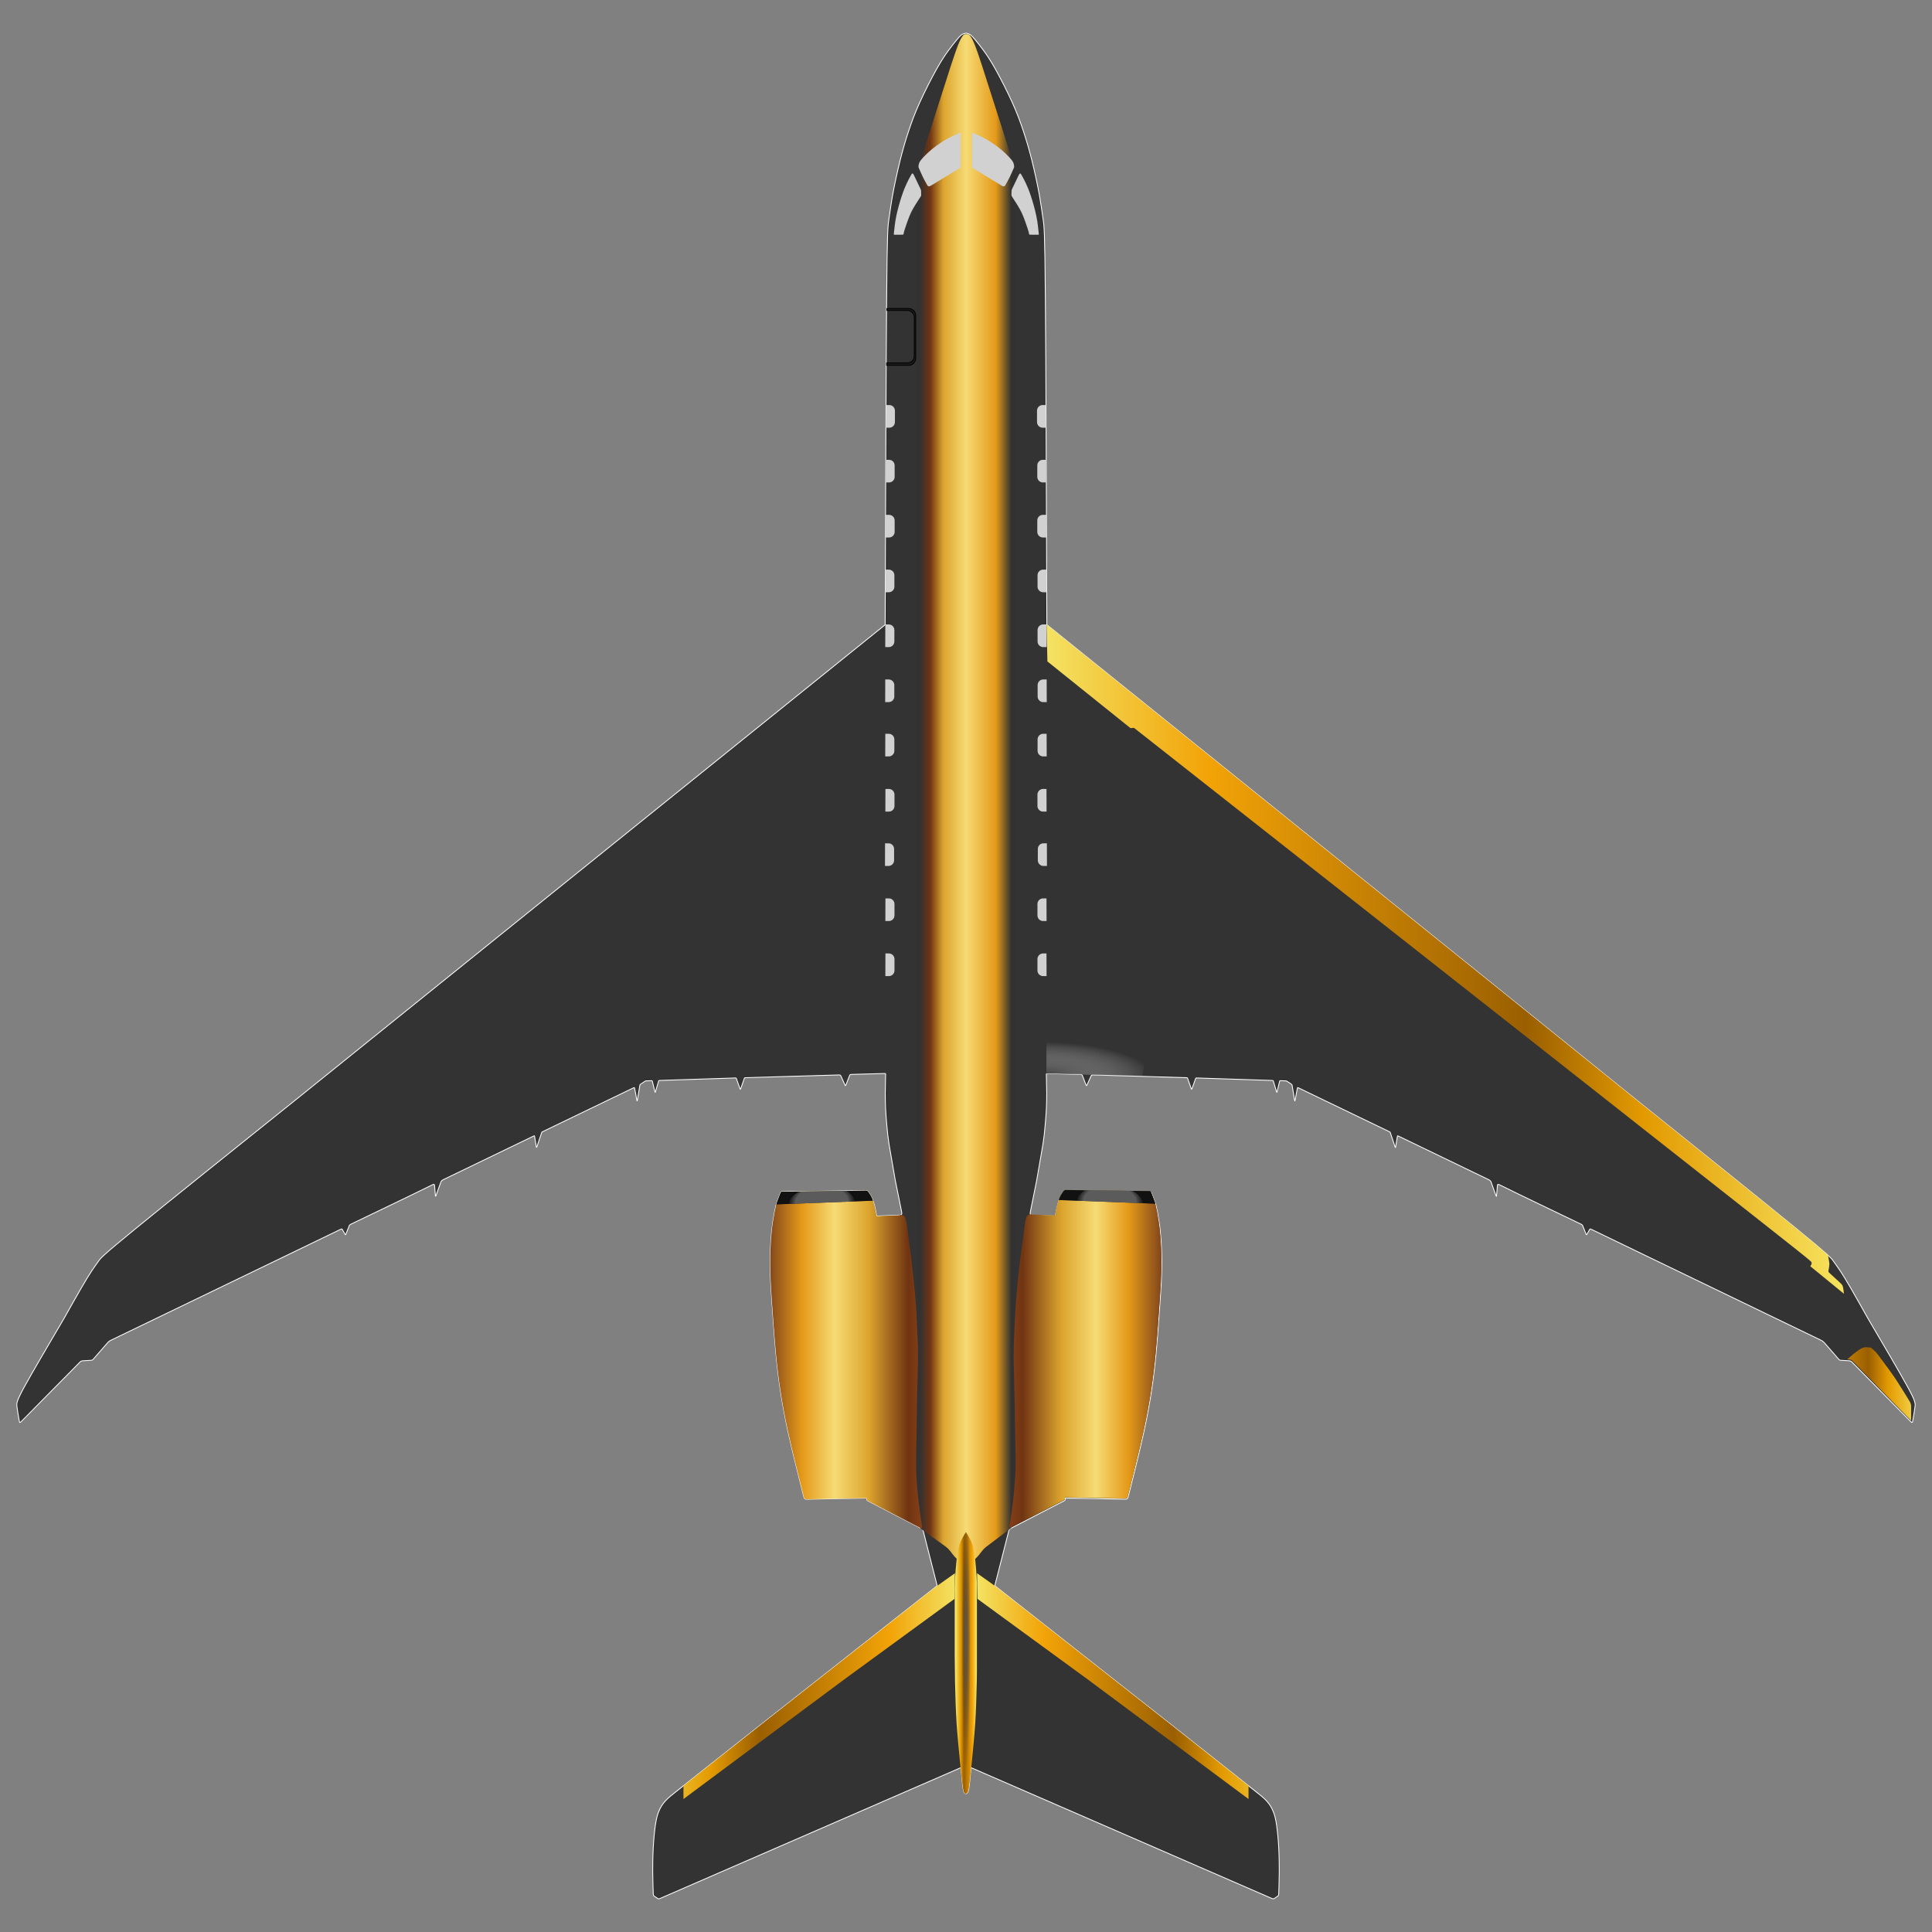 <?xml version="1.0" encoding="UTF-8" standalone="no"?>
<!-- Created with Inkscape (http://www.inkscape.org/) -->

<svg
   width="275mm"
   height="275mm"
   viewBox="0 0 275 275"
   version="1.1"
   id="svg5"
   xml:space="preserve"
   inkscape:version="1.3.2 (091e20e, 2023-11-25, custom)"
   sodipodi:docname="pretender_friday.svg"
   inkscape:export-filename="..\..\..\..\..\..\Users\Андрей\Desktop\pretender_1.png"
   inkscape:export-xdpi="96"
   inkscape:export-ydpi="96"
   xmlns:inkscape="http://www.inkscape.org/namespaces/inkscape"
   xmlns:sodipodi="http://sodipodi.sourceforge.net/DTD/sodipodi-0.dtd"
   xmlns:xlink="http://www.w3.org/1999/xlink"
   xmlns="http://www.w3.org/2000/svg"
   xmlns:svg="http://www.w3.org/2000/svg"><rect x="0" y="0" width="275" height="275" fill="#808080" stroke="none"/><sodipodi:namedview
     id="namedview7"
     pagecolor="#ffffff"
     bordercolor="#111111"
     borderopacity="1"
     inkscape:showpageshadow="0"
     inkscape:pageopacity="0"
     inkscape:pagecheckerboard="1"
     inkscape:deskcolor="#d1d1d1"
     inkscape:document-units="mm"
     showgrid="false"
     inkscape:zoom="0.70710678"
     inkscape:cx="14.849242"
     inkscape:cy="557.90725"
     inkscape:window-width="3440"
     inkscape:window-height="1417"
     inkscape:window-x="-8"
     inkscape:window-y="-8"
     inkscape:window-maximized="1"
     inkscape:current-layer="g5"
     showguides="true" /><defs
     id="defs2"><linearGradient
       inkscape:collect="always"
       id="linearGradient27"><stop
         style="stop-color:#323232;stop-opacity:1;"
         offset="0.087"
         id="stop20" /><stop
         style="stop-color:#703412;stop-opacity:1"
         offset="0.178"
         id="stop23" /><stop
         style="stop-color:#dca42d;stop-opacity:1"
         offset="0.294"
         id="stop24" /><stop
         style="stop-color:#f6db74;stop-opacity:1"
         offset="0.494"
         id="stop25" /><stop
         style="stop-color:#e49919;stop-opacity:1"
         offset="0.758"
         id="stop26" /><stop
         style="stop-color:#323232;stop-opacity:1;"
         offset="0.893"
         id="stop27" /></linearGradient><linearGradient
       id="linearGradient2"
       inkscape:collect="always"><stop
         style="stop-color:#484848;stop-opacity:1;"
         offset="0"
         id="stop1" /><stop
         style="stop-color:#dbdbdb;stop-opacity:0;"
         offset="1"
         id="stop2" /></linearGradient><linearGradient
       id="linearGradient12"
       inkscape:collect="always"><stop
         style="stop-color:#565656;stop-opacity:1;"
         offset="0"
         id="stop13" /><stop
         style="stop-color:#282828;stop-opacity:0;"
         offset="1"
         id="stop14" /></linearGradient><inkscape:path-effect
       effect="bspline"
       id="path-effect9"
       is_visible="true"
       lpeversion="1.3"
       weight="33.333"
       steps="2"
       helper_size="0"
       apply_no_weight="true"
       apply_with_weight="true"
       only_selected="false"
       uniform="false" /><inkscape:path-effect
       effect="bspline"
       id="path-effect5"
       is_visible="true"
       lpeversion="1.3"
       weight="33.333"
       steps="2"
       helper_size="0"
       apply_no_weight="true"
       apply_with_weight="true"
       only_selected="false"
       uniform="false" /><inkscape:path-effect
       effect="bspline"
       id="path-effect55"
       is_visible="true"
       lpeversion="1.3"
       weight="33.333"
       steps="2"
       helper_size="0"
       apply_no_weight="true"
       apply_with_weight="true"
       only_selected="false"
       uniform="false" /><inkscape:path-effect
       effect="bspline"
       id="path-effect54"
       is_visible="true"
       lpeversion="1"
       weight="33.333"
       steps="2"
       helper_size="0"
       apply_no_weight="true"
       apply_with_weight="true"
       only_selected="false"
       uniform="false" /><inkscape:path-effect
       effect="bspline"
       id="path-effect52"
       is_visible="true"
       lpeversion="1"
       weight="33.333"
       steps="2"
       helper_size="0"
       apply_no_weight="true"
       apply_with_weight="true"
       only_selected="false"
       uniform="false" /><inkscape:path-effect
       effect="bspline"
       id="path-effect50"
       is_visible="true"
       lpeversion="1"
       weight="33.333"
       steps="2"
       helper_size="0"
       apply_no_weight="true"
       apply_with_weight="true"
       only_selected="false"
       uniform="false" /><inkscape:path-effect
       effect="bspline"
       id="path-effect34"
       is_visible="true"
       lpeversion="1.3"
       weight="33.333"
       steps="2"
       helper_size="0"
       apply_no_weight="true"
       apply_with_weight="true"
       only_selected="false"
       uniform="false" /><inkscape:path-effect
       effect="bspline"
       id="path-effect32"
       is_visible="true"
       lpeversion="1.3"
       weight="33.333"
       steps="2"
       helper_size="0"
       apply_no_weight="true"
       apply_with_weight="true"
       only_selected="false"
       uniform="false" /><inkscape:path-effect
       effect="bspline"
       id="path-effect24"
       is_visible="true"
       lpeversion="1.3"
       weight="33.333"
       steps="2"
       helper_size="0"
       apply_no_weight="true"
       apply_with_weight="true"
       only_selected="false"
       uniform="false" /><inkscape:path-effect
       effect="bspline"
       id="path-effect22"
       is_visible="true"
       lpeversion="1.3"
       weight="33.333"
       steps="2"
       helper_size="0"
       apply_no_weight="true"
       apply_with_weight="true"
       only_selected="false"
       uniform="false" /><linearGradient
       id="linearGradient21"
       inkscape:collect="always"><stop
         style="stop-color:#a6a6a6;stop-opacity:1;"
         offset="0.764"
         id="stop21" /><stop
         style="stop-color:#898989;stop-opacity:0;"
         offset="1"
         id="stop22" /></linearGradient><inkscape:path-effect
       effect="bspline"
       id="path-effect19"
       is_visible="true"
       lpeversion="1.3"
       weight="33.333"
       steps="2"
       helper_size="0"
       apply_no_weight="true"
       apply_with_weight="true"
       only_selected="false"
       uniform="false" /><inkscape:path-effect
       effect="bspline"
       id="path-effect7"
       is_visible="true"
       lpeversion="1.3"
       weight="33.333"
       steps="2"
       helper_size="0"
       apply_no_weight="true"
       apply_with_weight="true"
       only_selected="false"
       uniform="false" /><inkscape:path-effect
       effect="bspline"
       id="path-effect2"
       is_visible="true"
       lpeversion="1.3"
       weight="33.333"
       steps="2"
       helper_size="0"
       apply_no_weight="true"
       apply_with_weight="true"
       only_selected="false"
       uniform="false" /><inkscape:path-effect
       effect="bspline"
       id="path-effect6"
       is_visible="true"
       lpeversion="1.3"
       weight="33.333"
       steps="2"
       helper_size="0"
       apply_no_weight="true"
       apply_with_weight="true"
       only_selected="false"
       uniform="false" /><inkscape:path-effect
       effect="bspline"
       id="path-effect4"
       is_visible="true"
       lpeversion="1.3"
       weight="33.333"
       steps="2"
       helper_size="0"
       apply_no_weight="true"
       apply_with_weight="true"
       only_selected="false"
       uniform="false" /><inkscape:path-effect
       effect="bspline"
       id="path-effect3"
       is_visible="true"
       lpeversion="1.3"
       weight="33.333"
       steps="2"
       helper_size="0"
       apply_no_weight="true"
       apply_with_weight="true"
       only_selected="false"
       uniform="false" /><inkscape:path-effect
       effect="bspline"
       id="path-effect1"
       is_visible="true"
       lpeversion="1.3"
       weight="33.333"
       steps="2"
       helper_size="0"
       apply_no_weight="true"
       apply_with_weight="true"
       only_selected="false"
       uniform="false" /><inkscape:path-effect
       effect="bspline"
       id="path-effect312"
       is_visible="true"
       lpeversion="1"
       weight="33.333"
       steps="2"
       helper_size="0"
       apply_no_weight="true"
       apply_with_weight="true"
       only_selected="false"
       uniform="false" /><inkscape:path-effect
       effect="bspline"
       id="path-effect1385"
       is_visible="true"
       lpeversion="1"
       weight="33.333"
       steps="2"
       helper_size="0"
       apply_no_weight="true"
       apply_with_weight="true"
       only_selected="false"
       uniform="false" /><inkscape:path-effect
       effect="bspline"
       id="path-effect729"
       is_visible="true"
       lpeversion="1"
       weight="33.333"
       steps="2"
       helper_size="0"
       apply_no_weight="true"
       apply_with_weight="true"
       only_selected="false"
       uniform="false" /><inkscape:path-effect
       effect="bspline"
       id="path-effect596"
       is_visible="true"
       lpeversion="1"
       weight="33.333"
       steps="2"
       helper_size="0"
       apply_no_weight="true"
       apply_with_weight="true"
       only_selected="false"
       uniform="false" /><inkscape:path-effect
       effect="bspline"
       id="path-effect581"
       is_visible="true"
       lpeversion="1"
       weight="33.333"
       steps="2"
       helper_size="0"
       apply_no_weight="true"
       apply_with_weight="true"
       only_selected="false"
       uniform="false" /><inkscape:path-effect
       effect="bspline"
       id="path-effect904"
       is_visible="true"
       lpeversion="1"
       weight="33.333"
       steps="2"
       helper_size="0"
       apply_no_weight="true"
       apply_with_weight="true"
       only_selected="false"
       uniform="false" /><radialGradient
       inkscape:collect="always"
       xlink:href="#linearGradient21"
       id="radialGradient22"
       cx="130.173"
       cy="187.117"
       fx="130.173"
       fy="187.117"
       r="4.743"
       gradientTransform="matrix(1.021,-0.039,0.023,0.6,-7.004,77.036)"
       gradientUnits="userSpaceOnUse" /><radialGradient
       inkscape:collect="always"
       xlink:href="#linearGradient12"
       id="radialGradient14"
       cx="150.548"
       cy="249.557"
       fx="150.548"
       fy="249.557"
       r="1.627"
       gradientTransform="matrix(0.386,0,0,11.438,92.63,-2607.911)"
       gradientUnits="userSpaceOnUse" /><radialGradient
       inkscape:collect="always"
       xlink:href="#linearGradient2"
       id="radialGradient13"
       gradientUnits="userSpaceOnUse"
       gradientTransform="matrix(-2.145,0.055,0.016,0.639,484.45,51.315)"
       cx="162.223"
       cy="165.388"
       fx="162.223"
       fy="165.388"
       r="6.988" /><linearGradient
       inkscape:collect="always"
       xlink:href="#linearGradient61029"
       id="linearGradient61031"
       x1="32.551"
       y1="236.035"
       x2="202.195"
       y2="236.035"
       gradientUnits="userSpaceOnUse"
       gradientTransform="matrix(0.134,0,0,0.558,151.995,78.717)" /><linearGradient
       inkscape:collect="always"
       id="linearGradient61029"><stop
         style="stop-color:#8b4219;stop-opacity:1"
         offset="0"
         id="stop61025" /><stop
         style="stop-color:#703412;stop-opacity:1"
         offset="0.106"
         id="stop62773" /><stop
         style="stop-color:#dca42d;stop-opacity:1"
         offset="0.351"
         id="stop71209" /><stop
         style="stop-color:#f6db74;stop-opacity:1"
         offset="0.566"
         id="stop62771" /><stop
         style="stop-color:#e49919;stop-opacity:1"
         offset="0.771"
         id="stop69113" /><stop
         style="stop-color:#763d1c;stop-opacity:1"
         offset="1"
         id="stop61027" /></linearGradient><radialGradient
       inkscape:collect="always"
       xlink:href="#linearGradient21"
       id="radialGradient15"
       gradientUnits="userSpaceOnUse"
       gradientTransform="matrix(1.021,-0.039,0.023,0.6,-7.004,77.036)"
       cx="130.173"
       cy="187.117"
       fx="130.173"
       fy="187.117"
       r="4.743" /><linearGradient
       inkscape:collect="always"
       xlink:href="#linearGradient61029"
       id="linearGradient19"
       gradientUnits="userSpaceOnUse"
       gradientTransform="matrix(0.134,0,0,0.558,152.149,-340.385)"
       x1="32.551"
       y1="236.035"
       x2="202.195"
       y2="236.035" /><linearGradient
       inkscape:collect="always"
       xlink:href="#linearGradient27"
       id="linearGradient61031-4"
       x1="32.551"
       y1="236.035"
       x2="202.195"
       y2="236.035"
       gradientUnits="userSpaceOnUse"
       gradientTransform="matrix(0.093,0,0,1.909,139.882,-315.953)" /><linearGradient
       inkscape:collect="always"
       xlink:href="#linearGradient27"
       id="linearGradient28"
       gradientUnits="userSpaceOnUse"
       gradientTransform="matrix(0.093,0,0,0.926,139.882,-4.843)"
       x1="32.551"
       y1="236.035"
       x2="202.195"
       y2="236.035" /><linearGradient
       inkscape:collect="always"
       xlink:href="#linearGradient308537"
       id="linearGradient308539"
       x1="-75.862"
       y1="2020.565"
       x2="93.58"
       y2="2020.565"
       gradientUnits="userSpaceOnUse"
       gradientTransform="matrix(0.725,0,0,0.819,75.246,-1518.223)" /><linearGradient
       inkscape:collect="always"
       id="linearGradient308537"><stop
         style="stop-color:#fbf271;stop-opacity:1"
         offset="0"
         id="stop308533" /><stop
         style="stop-color:#e39a01;stop-opacity:1"
         offset="0.277"
         id="stop308899" /><stop
         style="stop-color:#9a5f01;stop-opacity:1"
         offset="0.414"
         id="stop308833" /><stop
         style="stop-color:#f2a307;stop-opacity:1"
         offset="0.781"
         id="stop308767" /><stop
         style="stop-color:#f4ed72;stop-opacity:1"
         offset="1"
         id="stop308535" /></linearGradient><linearGradient
       inkscape:collect="always"
       xlink:href="#linearGradient308537"
       id="linearGradient308539-3"
       x1="-75.862"
       y1="2020.565"
       x2="93.58"
       y2="2020.565"
       gradientUnits="userSpaceOnUse"
       gradientTransform="matrix(0.122,0,0,0.122,22.997,-36.889)" /><linearGradient
       inkscape:collect="always"
       xlink:href="#linearGradient308537"
       id="linearGradient308539-39"
       x1="-75.862"
       y1="2020.565"
       x2="93.58"
       y2="2020.565"
       gradientUnits="userSpaceOnUse"
       gradientTransform="matrix(0.297,0,0,0.318,123.054,-395.195)" /><linearGradient
       inkscape:collect="always"
       xlink:href="#linearGradient308537"
       id="linearGradient29"
       gradientUnits="userSpaceOnUse"
       gradientTransform="matrix(0.297,0,0,0.318,-178.553,-896.776)"
       x1="-75.862"
       y1="2020.565"
       x2="93.58"
       y2="2020.565" /><linearGradient
       inkscape:collect="always"
       xlink:href="#linearGradient308537"
       id="linearGradient308539-7"
       x1="-75.862"
       y1="2020.565"
       x2="93.58"
       y2="2020.565"
       gradientUnits="userSpaceOnUse"
       gradientTransform="matrix(0.019,0,0,0.301,150.538,-362.949)" /></defs><g
     inkscape:label="Слой 1"
     inkscape:groupmode="layer"
     id="layer1"
     style="display:inline"><g
       id="g5"
       inkscape:label="самолет"
       style="display:inline;opacity:1"
       transform="translate(-13.228,-13.155)"><path
         id="path2"
         style="display:inline;opacity:1;fill:#333333;fill-opacity:1;stroke-width:0.119;stroke:#ffffff;stroke-opacity:1;stroke-dasharray:none"
         d="m 150.696,17.877 c 10e-6,-1e-6 -0.032,0.008 -0.063,0.016 -0.032,0.008 0.031,-0.008 -5.1e-4,0 -0.032,0.008 -0.19,0.046 -0.308,0.093 -0.118,0.047 -0.228,0.109 -0.365,0.233 -0.137,0.123 -0.301,0.308 -0.587,0.653 -0.286,0.345 -0.692,0.849 -1.15,1.474 -0.458,0.625 -0.968,1.371 -1.697,2.675 -0.729,1.303 -1.677,3.162 -2.377,4.707 -0.7,1.545 -1.153,2.777 -1.581,4.065 -0.428,1.288 -0.829,2.63 -1.215,4.174 -0.386,1.543 -0.832,3.638 -1.052,4.842 -0.219,1.204 -0.433,2.722 -0.567,3.679 -0.134,0.957 -0.225,1.607 -0.304,11.155 -0.079,9.548 -0.145,27.995 -0.212,46.442 l -55.631,44.835 -27.815,22.417 c -9.278,7.436 -18.556,14.873 -23.291,18.741 -4.735,3.868 -4.927,4.169 -5.189,4.539 -0.261,0.37 -0.592,0.81 -0.992,1.412 -0.4,0.602 -0.869,1.366 -1.536,2.519 -0.668,1.152 -1.533,2.693 -2.399,4.233 -2.263,3.846 -4.526,7.692 -5.656,9.752 -1.13,2.06 -1.125,2.386 -1.072,2.815 0.054,0.429 0.195,1.292 0.276,1.752 0.08,0.46 0.099,0.522 0.137,0.532 0.039,0.011 0.096,-0.036 0.153,-0.082 l 8.364,-8.471 c 0.068,-0.068 0.135,-0.136 0.212,-0.174 0.076,-0.038 0.161,-0.046 0.246,-0.054 l 1.141,-0.068 c 0.071,-0.006 0.141,-0.012 0.198,-0.04 0.058,-0.028 0.102,-0.077 0.146,-0.126 l 2.067,-2.374 c 0.075,-0.071 0.151,-0.142 0.24,-0.203 0.089,-0.061 0.193,-0.111 0.296,-0.161 l 7.964,-3.844 8.273,-3.994 8.273,-3.994 8.104,-3.918 c 0.056,-0.025 0.112,-0.051 0.151,-0.044 0.039,0.007 0.061,0.045 0.083,0.084 l 0.363,0.641 c 0.027,0.054 0.054,0.107 0.079,0.105 0.025,-0.002 0.048,-0.061 0.071,-0.12 l 0.445,-1.115 c 0.023,-0.056 0.045,-0.112 0.084,-0.156 0.039,-0.044 0.095,-0.075 0.15,-0.107 l 5.861,-2.817 3.014,-1.455 2.768,-1.356 c 0.082,-0.033 0.164,-0.066 0.211,-0.049 0.047,0.017 0.059,0.085 0.071,0.153 l 0.121,1.383 c 0.008,0.086 0.015,0.172 0.034,0.172 0.019,-6.1e-4 0.049,-0.088 0.079,-0.176 l 0.696,-1.938 c 0.039,-0.05 0.078,-0.099 0.124,-0.141 0.046,-0.041 0.101,-0.074 0.155,-0.107 l 6.507,-3.142 3.254,-1.571 3.16,-1.526 c 0.031,-0.015 0.062,-0.03 0.081,-0.02 0.019,0.01 0.024,0.044 0.03,0.079 l 0.255,1.525 c 0.007,0.04 0.013,0.081 0.024,0.081 0.01,-5.9e-4 0.024,-0.043 0.038,-0.084 l 0.7,-2.077 c 0.007,-0.02 0.014,-0.04 0.03,-0.057 0.016,-0.016 0.042,-0.029 0.067,-0.041 l 12.983,-6.262 c 0.039,-0.019 0.077,-0.037 0.101,-0.024 0.024,0.013 0.032,0.058 0.041,0.102 l 0.315,1.65 c 0.015,0.08 0.03,0.159 0.045,0.157 0.015,-0.002 0.029,-0.086 0.042,-0.17 l 0.341,-2.047 c 0.007,-0.042 0.014,-0.083 0.041,-0.12 0.027,-0.037 0.075,-0.068 0.122,-0.099 l 0.548,-0.363 c 0.036,-0.024 0.072,-0.047 0.113,-0.06 0.041,-0.013 0.087,-0.014 0.132,-0.015 l 0.716,-0.021 c 0.03,-0.001 0.059,-0.002 0.077,0.013 0.019,0.015 0.026,0.044 0.033,0.074 l 0.361,1.491 c 0.011,0.047 0.022,0.094 0.036,0.091 0.013,-0.002 0.029,-0.053 0.044,-0.105 l 0.451,-1.503 c 0.009,-0.031 0.018,-0.06 0.041,-0.076 0.024,-0.016 0.062,-0.018 0.1,-0.019 l 10.764,-0.354 c 0.044,-0.001 0.087,-0.003 0.116,0.016 0.029,0.019 0.042,0.058 0.056,0.097 l 0.497,1.396 c 0.02,0.055 0.039,0.11 0.059,0.11 0.02,-4.3e-4 0.04,-0.057 0.059,-0.113 l 0.515,-1.455 c 0.01,-0.029 0.02,-0.057 0.045,-0.072 0.025,-0.015 0.065,-0.017 0.105,-0.018 l 13.268,-0.39 c 0.084,-0.002 0.167,-0.005 0.223,0.024 0.055,0.029 0.082,0.088 0.109,0.147 l 0.546,1.216 c 0.032,0.07 0.063,0.141 0.092,0.142 0.029,9.2e-4 0.055,-0.068 0.082,-0.137 l 0.491,-1.273 c 0.024,-0.063 0.048,-0.125 0.095,-0.158 0.046,-0.032 0.116,-0.034 0.184,-0.036 l 4.737,-0.13 c 0.042,-0.001 0.084,-0.002 0.105,0.019 0.021,0.021 0.021,0.065 0.022,0.108 l -0.051,2.655 c 0.004,0.718 0.007,1.436 0.045,2.211 0.038,0.775 0.11,1.607 0.183,2.439 l 0.133,1.344 c 0.057,0.434 0.115,0.869 0.167,1.215 0.052,0.347 0.099,0.606 0.146,0.865 l 0.751,4.342 0.875,4.34 c 0.041,0.203 0.082,0.406 0.025,0.511 -0.057,0.105 -0.21,0.113 -0.364,0.12 l -2.689,0.105 -0.495,0.02 c -0.027,-0.145 -0.054,-0.291 -0.084,-0.45 -0.03,-0.16 -0.062,-0.333 -0.115,-0.574 -0.053,-0.24 -0.128,-0.547 -0.203,-0.794 -0.075,-0.246 -0.152,-0.432 -0.219,-0.596 -0.067,-0.164 -0.125,-0.306 -0.205,-0.451 -0.08,-0.144 -0.182,-0.291 -0.269,-0.417 -0.088,-0.126 -0.161,-0.233 -0.24,-0.285 -0.079,-0.053 -0.162,-0.052 -0.246,-0.051 l -11.81,0.155 c -0.075,0.001 -0.15,0.002 -0.199,0.036 -0.05,0.034 -0.075,0.1 -0.176,0.365 -0.101,0.265 -0.278,0.729 -0.379,0.994 -0.101,0.264 -0.125,0.329 -0.144,0.395 -0.019,0.067 -0.032,0.137 -0.073,0.32 -0.042,0.183 -0.111,0.481 -0.186,0.87 -0.075,0.389 -0.154,0.871 -0.22,1.303 -0.065,0.432 -0.116,0.813 -0.163,1.258 -0.047,0.445 -0.091,0.955 -0.122,1.426 -0.031,0.471 -0.05,0.903 -0.067,1.366 -0.017,0.463 -0.03,0.957 -0.033,1.667 -0.002,0.71 0.007,1.636 0.079,2.999 0.071,1.363 0.204,3.163 0.33,4.906 0.126,1.743 0.246,3.429 0.413,5.178 0.167,1.749 0.38,3.56 0.662,5.396 0.282,1.836 0.634,3.695 1.012,5.455 0.379,1.76 0.845,3.669 1.17,4.989 0.325,1.32 0.866,3.495 0.998,4.028 0.132,0.533 0.168,0.676 0.264,0.747 0.095,0.07 0.251,0.067 0.406,0.064 l 8.384,-0.164 0.026,0.164 c 0.006,0.054 0.013,0.108 0.039,0.147 0.027,0.039 0.074,0.063 0.122,0.088 l 7.508,3.873 c 0.1,0.051 0.2,0.103 0.263,0.181 0.063,0.078 0.09,0.183 0.117,0.288 l 1.873,7.346 0.1,0.392 -0.281,0.222 -4.821,3.8 -4.821,3.801 -4.821,3.8 -4.821,3.801 -4.82,3.8 -4.821,3.801 -4.821,3.8 -3.062,2.425 c -0.586,0.459 -1.173,0.917 -1.606,1.39 -0.433,0.472 -0.714,0.958 -0.926,1.473 -0.212,0.515 -0.357,1.061 -0.488,1.951 -0.131,0.89 -0.249,2.126 -0.312,3.344 -0.063,1.218 -0.071,2.645 -0.069,3.316 0.002,0.671 0.021,1.292 0.032,1.656 0.011,0.364 0.029,0.957 0.036,1.212 0.008,0.255 0.011,0.379 0.04,0.459 0.028,0.08 0.081,0.116 0.134,0.152 l 0.238,0.161 0.187,0.126 c 0.058,0.039 0.115,0.078 0.186,0.079 0.071,0.001 0.155,-0.036 0.239,-0.072 l 10.506,-4.569 10.759,-4.679 10.759,-4.679 10.759,-4.679 0.062,0.633 0.056,0.582 0.062,0.653 0.069,0.665 0.072,0.51 0.097,0.387 c 0.004,0.018 0.011,0.044 0.013,0.053 0.002,0.009 0.047,0.062 0.072,0.092 0.025,0.029 0.111,0.097 0.126,0.103 0.016,0.006 0.027,0.011 0.047,0.017 0.02,0.007 0.029,0.009 0.04,0.009 0.012,10e-6 0.018,10e-4 0.037,-0.005 0.02,-0.007 0.04,-0.011 0.056,-0.018 0.016,-0.007 0.094,-0.07 0.12,-0.099 0.025,-0.029 0.054,-0.067 0.067,-0.094 0.012,-0.026 0.018,-0.056 0.018,-0.056 l 0.098,-0.388 0.072,-0.51 0.069,-0.665 0.062,-0.653 0.056,-0.582 0.062,-0.633 10.759,4.679 10.759,4.679 10.759,4.679 10.506,4.569 c 0.084,0.037 0.169,0.073 0.24,0.072 0.071,-10e-4 0.128,-0.04 0.186,-0.079 l 0.187,-0.126 0.238,-0.161 c 0.053,-0.036 0.106,-0.072 0.134,-0.152 0.028,-0.08 0.032,-0.204 0.04,-0.459 0.008,-0.255 0.025,-0.847 0.036,-1.212 0.011,-0.364 0.029,-0.985 0.032,-1.656 0.002,-0.671 -0.006,-2.098 -0.069,-3.316 -0.063,-1.218 -0.181,-2.454 -0.312,-3.344 -0.131,-0.89 -0.275,-1.435 -0.488,-1.951 -0.212,-0.515 -0.493,-1.001 -0.926,-1.473 -0.433,-0.472 -1.02,-0.931 -1.606,-1.39 l -3.062,-2.425 -4.821,-3.8 -4.821,-3.801 -4.821,-3.8 -4.821,-3.801 -4.821,-3.8 -4.82,-3.801 -4.821,-3.8 -0.281,-0.222 0.1,-0.392 1.873,-7.346 c 0.027,-0.105 0.053,-0.21 0.117,-0.288 0.063,-0.078 0.163,-0.129 0.263,-0.181 l 7.508,-3.873 c 0.048,-0.025 0.095,-0.049 0.122,-0.088 0.027,-0.039 0.033,-0.093 0.039,-0.147 l 0.026,-0.164 8.385,0.164 c 0.155,0.003 0.311,0.006 0.406,-0.064 0.095,-0.07 0.131,-0.214 0.264,-0.747 0.132,-0.533 0.673,-2.708 0.998,-4.028 0.325,-1.32 0.791,-3.229 1.17,-4.989 0.379,-1.76 0.731,-3.62 1.013,-5.455 0.282,-1.836 0.495,-3.647 0.662,-5.396 0.167,-1.749 0.287,-3.435 0.413,-5.178 0.126,-1.743 0.259,-3.543 0.33,-4.906 0.071,-1.363 0.08,-2.289 0.078,-2.999 -0.002,-0.71 -0.016,-1.204 -0.033,-1.667 -0.017,-0.463 -0.035,-0.895 -0.067,-1.366 -0.031,-0.471 -0.074,-0.98 -0.121,-1.426 -0.047,-0.445 -0.099,-0.827 -0.164,-1.258 -0.065,-0.432 -0.144,-0.913 -0.219,-1.303 -0.075,-0.389 -0.145,-0.687 -0.186,-0.87 -0.042,-0.183 -0.055,-0.253 -0.074,-0.32 -0.019,-0.067 -0.043,-0.131 -0.144,-0.395 -0.101,-0.264 -0.278,-0.728 -0.379,-0.994 -0.101,-0.265 -0.126,-0.332 -0.176,-0.365 -0.05,-0.034 -0.125,-0.035 -0.199,-0.036 l -11.809,-0.155 c -0.084,-0.001 -0.167,-0.002 -0.246,0.051 -0.079,0.053 -0.153,0.159 -0.24,0.285 -0.088,0.126 -0.189,0.273 -0.269,0.417 -0.08,0.144 -0.138,0.287 -0.206,0.451 -0.067,0.164 -0.143,0.35 -0.219,0.596 -0.075,0.246 -0.15,0.553 -0.203,0.794 -0.053,0.24 -0.086,0.414 -0.116,0.574 -0.03,0.16 -0.056,0.305 -0.083,0.45 l -0.495,-0.02 -2.689,-0.105 c -0.154,-0.007 -0.308,-0.015 -0.364,-0.12 -0.057,-0.105 -0.016,-0.308 0.025,-0.511 l 0.875,-4.34 0.751,-4.342 c 0.047,-0.259 0.094,-0.518 0.146,-0.865 0.052,-0.347 0.109,-0.781 0.166,-1.215 l 0.133,-1.344 c 0.073,-0.832 0.145,-1.664 0.183,-2.439 0.038,-0.775 0.041,-1.493 0.045,-2.211 l -0.051,-2.655 c 2e-4,-0.043 4.1e-4,-0.087 0.022,-0.108 0.021,-0.021 0.063,-0.02 0.105,-0.019 l 4.736,0.13 c 0.069,0.002 0.138,0.004 0.184,0.036 0.046,0.032 0.071,0.095 0.095,0.158 l 0.491,1.273 c 0.026,0.069 0.053,0.138 0.082,0.137 0.029,-9.2e-4 0.06,-0.071 0.092,-0.142 l 0.546,-1.216 c 0.027,-0.059 0.053,-0.119 0.109,-0.147 0.055,-0.029 0.139,-0.026 0.222,-0.024 l 13.269,0.39 c 0.04,10e-4 0.08,0.003 0.105,0.018 0.025,0.015 0.035,0.044 0.045,0.072 l 0.515,1.455 c 0.02,0.056 0.04,0.112 0.059,0.113 0.02,4.3e-4 0.039,-0.055 0.058,-0.11 l 0.498,-1.396 c 0.014,-0.039 0.027,-0.078 0.056,-0.097 0.029,-0.019 0.073,-0.017 0.116,-0.016 l 10.764,0.354 c 0.038,10e-4 0.076,0.003 0.1,0.019 0.024,0.016 0.032,0.046 0.041,0.076 l 0.451,1.503 c 0.015,0.051 0.031,0.103 0.044,0.105 0.013,0.002 0.025,-0.045 0.036,-0.091 l 0.361,-1.491 c 0.007,-0.03 0.014,-0.06 0.033,-0.074 0.019,-0.015 0.048,-0.014 0.077,-0.013 l 0.716,0.021 c 0.045,10e-4 0.091,0.003 0.132,0.015 0.041,0.013 0.076,0.036 0.113,0.06 l 0.549,0.363 c 0.047,0.031 0.094,0.063 0.121,0.099 0.027,0.037 0.034,0.078 0.041,0.12 l 0.341,2.047 c 0.014,0.084 0.028,0.168 0.042,0.17 0.015,0.002 0.03,-0.078 0.045,-0.157 l 0.315,-1.65 c 0.008,-0.045 0.017,-0.089 0.041,-0.102 0.024,-0.013 0.062,0.005 0.101,0.024 l 12.983,6.262 c 0.025,0.012 0.051,0.025 0.067,0.041 0.016,0.017 0.023,0.036 0.03,0.057 l 0.7,2.077 c 0.014,0.042 0.028,0.084 0.038,0.084 0.01,5e-4 0.017,-0.04 0.024,-0.081 l 0.255,-1.525 c 0.006,-0.034 0.011,-0.069 0.03,-0.079 0.019,-0.01 0.049,0.005 0.081,0.02 l 3.16,1.526 3.254,1.571 6.507,3.142 c 0.054,0.033 0.108,0.066 0.154,0.107 0.046,0.041 0.085,0.091 0.125,0.141 l 0.696,1.938 c 0.03,0.087 0.06,0.175 0.079,0.176 0.019,6.1e-4 0.026,-0.086 0.034,-0.172 l 0.12,-1.383 c 0.012,-0.068 0.024,-0.136 0.071,-0.153 0.047,-0.017 0.129,0.015 0.211,0.049 l 2.767,1.356 3.014,1.455 5.861,2.817 c 0.056,0.031 0.112,0.063 0.151,0.107 0.039,0.044 0.061,0.099 0.084,0.156 l 0.445,1.115 c 0.023,0.059 0.047,0.118 0.072,0.12 0.025,0.002 0.052,-0.051 0.079,-0.105 l 0.363,-0.641 c 0.022,-0.039 0.043,-0.077 0.082,-0.084 0.039,-0.007 0.096,0.018 0.152,0.044 l 8.104,3.918 8.273,3.994 8.273,3.994 7.964,3.844 c 0.103,0.05 0.206,0.1 0.295,0.161 0.089,0.061 0.164,0.132 0.24,0.203 l 2.067,2.374 c 0.044,0.049 0.089,0.099 0.147,0.126 0.058,0.028 0.128,0.034 0.198,0.04 l 1.14,0.068 c 0.085,0.008 0.171,0.016 0.247,0.054 0.076,0.038 0.144,0.106 0.212,0.174 l 8.364,8.471 c 0.057,0.046 0.115,0.092 0.153,0.082 0.039,-0.011 0.058,-0.072 0.138,-0.532 0.081,-0.46 0.222,-1.323 0.275,-1.752 0.054,-0.429 0.058,-0.755 -1.071,-2.815 -1.13,-2.06 -3.393,-5.906 -5.656,-9.752 -0.866,-1.541 -1.731,-3.081 -2.399,-4.233 -0.668,-1.152 -1.137,-1.917 -1.537,-2.519 -0.4,-0.602 -0.731,-1.042 -0.992,-1.412 -0.261,-0.37 -0.454,-0.671 -5.189,-4.539 -4.735,-3.868 -14.013,-11.305 -23.291,-18.741 L 217.867,146.92 162.237,102.085 c -0.067,-18.447 -0.133,-36.894 -0.212,-46.442 -0.079,-9.548 -0.17,-10.198 -0.304,-11.155 -0.134,-0.957 -0.347,-2.475 -0.566,-3.679 -0.219,-1.204 -0.665,-3.298 -1.052,-4.842 -0.386,-1.544 -0.788,-2.886 -1.216,-4.174 -0.428,-1.288 -0.88,-2.52 -1.58,-4.065 -0.7,-1.545 -1.648,-3.404 -2.377,-4.707 -0.729,-1.303 -1.239,-2.05 -1.697,-2.675 -0.458,-0.625 -0.864,-1.129 -1.15,-1.474 -0.286,-0.345 -0.45,-0.529 -0.587,-0.653 -0.137,-0.123 -0.246,-0.186 -0.365,-0.233 -0.118,-0.047 -0.245,-0.078 -0.309,-0.093 -0.063,-0.015 -0.042,-0.013 -0.063,-0.016 -0.008,-9.88e-4 -0.02,-0.005 -0.031,-0.005 -0.018,3.6e-5 -0.033,0.005 -0.033,0.005 0,-1e-6 4e-5,10e-7 4e-5,0 z"
         sodipodi:nodetypes="zzzssssssssssscccsssscssssccsccsccscccccccccccsccccsccsccscccccccccccccsccsccscccccccccccccccccsccccccccsccsccsccsccccccscccccsssssccscsssssscsccssssssscccsccsccccccccccccsssscscsscccccccccccccczzzzzzzzzccccccccccccccsscscssssccccccccccccsccscccsssssssccssssssssssccssssscccccsccccccsccsccsccsccccccccscccccccccccccccccsccsccscccccccccccccsccsccsccccccccccccccccsccsccsccsssscsssscccssssssssssszssszz"
         inkscape:label="корпус" /><g
         id="g54"
         inkscape:label="блики"
         style="display:inline;opacity:1"
         transform="matrix(1.023,0,0,1,-3.434,0)"><path
           id="path28"
           style="display:inline;opacity:1;fill:url(#linearGradient28);fill-opacity:1;stroke:none;stroke-width:1.915;stroke-linecap:round;stroke-linejoin:round;paint-order:fill markers stroke"
           d="M 145.134 174.435 C 144.436 174.435 143.873 174.684 143.873 174.993 L 143.873 202.464 L 143.852 202.684 L 143.852 227.834 L 143.873 227.902 L 143.875 227.911 L 143.88 227.92 L 143.886 227.929 L 143.889 227.938 L 144.357 230.722 L 147.856 233.292 C 148.478 233.749 148.703 234.289 149.131 234.746 C 149.56 235.202 150.072 235.705 150.531 235.716 C 150.544 235.717 150.594 235.716 150.631 235.716 C 150.655 235.717 150.663 235.718 150.689 235.718 L 150.689 235.718 C 150.771 235.719 150.854 235.718 150.878 235.717 C 151.337 235.706 151.85 235.204 152.278 234.747 C 152.707 234.29 152.942 233.766 153.553 233.293 L 157.013 230.619 L 157.564 228.033 L 157.582 228.003 L 157.582 174.857 C 157.445 174.614 156.954 174.435 156.362 174.435 L 145.134 174.435 z " /><path
           id="rect19"
           style="display:inline;opacity:1;fill:url(#linearGradient61031-4);fill-opacity:1;stroke:none;stroke-width:2.749;stroke-linecap:round;stroke-linejoin:round;paint-order:fill markers stroke"
           d="m 150.776,18.013 c -0.082,-10e-4 -0.164,0.001 -0.188,0.003 -0.458,0.024 -0.97,1.41 -1.398,2.662 -0.428,1.252 -0.771,2.378 -1.273,3.987 -0.502,1.608 -1.163,3.699 -2.111,6.731 -0.876,2.8 -1.995,6.397 -1.893,7.697 -0.024,0.118 -0.059,0.232 -0.059,0.361 V 184.573 c 0,0.849 0.562,1.531 1.259,1.531 h 11.211 c 0.698,0 1.259,-0.683 1.259,-1.531 V 39.454 c 0,-0.036 -0.015,-0.069 -0.017,-0.099 0.319,-1.003 -0.907,-4.942 -1.85,-7.955 -0.949,-3.032 -1.609,-5.123 -2.111,-6.731 -0.502,-1.608 -0.845,-2.734 -1.273,-3.987 -0.428,-1.252 -0.94,-2.632 -1.398,-2.662 -0.013,-8.42e-4 -0.063,5.42e-4 -0.1,6.01e-4 -0.024,-0.001 -0.032,-0.005 -0.058,-0.005 z" /></g><path
         id="rect16870-2"
         style="display:inline;opacity:1;fill:url(#linearGradient29);fill-opacity:1;stroke:none;stroke-width:2.001;stroke-linecap:round;stroke-linejoin:round;paint-order:fill markers stroke"
         d="M -152.301 -237.088 L -152.362 -240.738 L -168.071 -252.214 L -190.941 -269.23 L -190.941 -267.347 L -188.854 -265.694 L -184.033 -261.894 L -179.212 -258.093 L -174.391 -254.292 L -169.571 -250.492 L -164.75 -246.691 L -159.929 -242.891 L -155.108 -239.09 L -154.84 -238.879 L -154.834 -238.882 L -152.301 -237.088 z "
         transform="scale(-1)" /><path
         id="rect29"
         style="display:inline;opacity:1;fill:url(#linearGradient308539-39);fill-opacity:1;stroke:none;stroke-width:2.001;stroke-linecap:round;stroke-linejoin:round;paint-order:fill markers stroke"
         d="M 149.153 237.088 L 146.62 238.881 L 146.614 238.878 L 146.346 239.09 L 141.525 242.89 L 136.704 246.691 L 131.883 250.491 L 127.062 254.292 L 122.242 258.092 L 117.421 261.893 L 112.6 265.693 L 110.513 267.346 L 110.513 269.23 L 133.383 252.214 L 149.092 240.737 L 149.153 237.088 z " /><g
         id="g22"
         inkscape:label="левый движок"><path
           id="rect1631-2"
           style="display:inline;opacity:1;fill:url(#linearGradient19);fill-opacity:1;stroke:none;stroke-width:1.78;stroke-linecap:round;stroke-linejoin:round;paint-order:fill markers stroke"
           d="M 164.978 -182.736 L 176.788 -182.891 C 176.862 -182.892 176.937 -182.893 176.987 -182.927 C 177.037 -182.961 177.062 -183.027 177.163 -183.292 C 177.265 -183.557 177.442 -184.022 177.542 -184.286 C 177.643 -184.55 177.668 -184.614 177.686 -184.681 C 177.705 -184.748 177.718 -184.818 177.76 -185.001 C 177.801 -185.184 177.871 -185.482 177.946 -185.871 C 178.02 -186.261 178.1 -186.743 178.165 -187.174 C 178.231 -187.606 178.282 -187.987 178.329 -188.432 C 178.376 -188.878 178.42 -189.387 178.451 -189.858 C 178.482 -190.329 178.501 -190.761 178.517 -191.224 C 178.534 -191.687 178.548 -192.181 178.55 -192.891 C 178.552 -193.601 178.543 -194.527 178.471 -195.89 C 178.4 -197.253 178.268 -199.053 178.141 -200.796 C 178.015 -202.539 177.895 -204.225 177.728 -205.974 C 177.562 -207.723 177.349 -209.534 177.066 -211.37 C 176.784 -213.206 176.433 -215.065 176.054 -216.826 C 175.675 -218.586 175.209 -220.494 174.884 -221.814 C 174.558 -223.134 174.018 -225.31 173.885 -225.843 C 173.753 -226.375 173.717 -226.519 173.622 -226.589 C 173.526 -226.66 173.371 -226.656 173.215 -226.653 L 164.831 -226.489 L 164.805 -226.653 C 164.799 -226.707 164.792 -226.761 164.765 -226.8 C 164.738 -226.839 164.691 -226.863 164.643 -226.887 L 157.136 -230.76 C 157.087 -230.785 157.052 -230.82 157.008 -230.848 C 156.9 -230.706 156.928 -230.517 156.975 -230.233 C 157.033 -229.874 157.111 -229.368 157.193 -228.791 C 157.274 -228.214 157.36 -227.567 157.43 -226.974 C 157.501 -226.382 157.555 -225.844 157.602 -225.31 C 157.649 -224.776 157.688 -224.246 157.723 -223.701 C 157.758 -223.155 157.789 -222.594 157.797 -221.869 C 157.805 -221.144 157.789 -220.255 157.773 -219.596 C 157.758 -218.937 157.742 -218.509 157.726 -217.464 C 157.711 -216.42 157.696 -214.759 157.664 -213.091 C 157.633 -211.423 157.586 -209.747 157.551 -208.472 C 157.516 -207.198 157.493 -206.325 157.528 -204.976 C 157.563 -203.628 157.656 -201.803 157.726 -200.529 C 157.797 -199.254 157.843 -198.529 157.921 -197.644 C 157.999 -196.76 158.108 -195.715 158.194 -194.881 C 158.28 -194.047 158.342 -193.423 158.452 -192.566 C 158.561 -191.708 158.718 -190.615 158.827 -189.765 C 158.935 -188.914 158.996 -188.305 159.076 -187.754 C 159.156 -187.203 159.255 -186.71 159.398 -186.47 C 159.541 -186.23 159.729 -186.244 159.842 -186.226 C 159.896 -186.217 159.933 -186.2 159.978 -186.151 C 160.051 -186.182 160.114 -186.224 160.213 -186.228 L 162.901 -186.334 L 163.396 -186.353 C 163.423 -186.208 163.45 -186.062 163.48 -185.903 C 163.51 -185.743 163.542 -185.57 163.595 -185.329 C 163.649 -185.089 163.723 -184.782 163.798 -184.536 C 163.874 -184.289 163.95 -184.103 164.018 -183.939 C 164.085 -183.775 164.143 -183.633 164.223 -183.489 C 164.303 -183.344 164.404 -183.198 164.492 -183.072 C 164.579 -182.945 164.653 -182.839 164.732 -182.786 C 164.811 -182.734 164.894 -182.735 164.978 -182.736 z "
           transform="rotate(180,150.705,-0.049)" /><path
           id="path6"
           style="display:inline;opacity:1;fill:#000000;fill-opacity:1;stroke:none;stroke-width:0.079"
           d="m 136.433,182.638 -11.81,0.155 c -0.075,0.001 -0.15,0.002 -0.199,0.036 -0.05,0.034 -0.075,0.1 -0.176,0.365 -0.101,0.265 -0.278,0.729 -0.379,0.994 -0.101,0.264 -0.125,0.329 -0.144,0.395 -1.5e-4,5.3e-4 -3.6e-4,0.002 -5.2e-4,0.003 l 13.75,-0.525 c -0.027,-0.068 -0.056,-0.159 -0.081,-0.22 -0.067,-0.164 -0.125,-0.306 -0.205,-0.451 -0.08,-0.144 -0.182,-0.291 -0.269,-0.417 -0.088,-0.126 -0.161,-0.233 -0.24,-0.285 -0.079,-0.053 -0.162,-0.051 -0.246,-0.05 z"
           inkscape:label="движок-центр" /><path
           id="path20"
           style="display:inline;opacity:0.5;fill:#232323;fill-opacity:1;stroke:none;stroke-width:0.079"
           d="m 136.439,182.638 -11.81,0.155 c -0.075,0.001 -0.15,0.002 -0.199,0.036 -0.05,0.034 -0.075,0.1 -0.176,0.365 -0.101,0.265 -0.278,0.729 -0.379,0.994 -0.101,0.264 -0.125,0.329 -0.144,0.395 -1.5e-4,5.3e-4 -3.6e-4,0.002 -5.2e-4,0.003 l 13.75,-0.525 c -0.027,-0.068 -0.056,-0.159 -0.081,-0.22 -0.067,-0.164 -0.125,-0.306 -0.205,-0.451 -0.08,-0.144 -0.182,-0.291 -0.269,-0.417 -0.088,-0.126 -0.161,-0.233 -0.24,-0.285 -0.079,-0.053 -0.162,-0.051 -0.246,-0.05 z"
           inkscape:label="движок-внешнее" /><path
           id="path21"
           style="display:inline;opacity:0.5;fill:url(#radialGradient22);fill-opacity:1;stroke:none;stroke-width:0.079"
           inkscape:label="движок-середина"
           d="m 133.789,182.672 -6.746,0.089 c -0.166,0.065 -0.296,0.137 -0.413,0.213 -0.197,0.129 -0.359,0.269 -0.497,0.408 -0.138,0.138 -0.253,0.275 -0.354,0.427 -0.101,0.152 -0.189,0.319 -0.252,0.464 -0.046,0.104 -0.075,0.186 -0.097,0.252 l 9.486,-0.362 c -0.018,-0.078 -0.04,-0.159 -0.073,-0.248 -0.051,-0.134 -0.125,-0.28 -0.202,-0.4 -0.076,-0.12 -0.154,-0.215 -0.241,-0.311 -0.087,-0.095 -0.184,-0.19 -0.302,-0.291 -0.089,-0.076 -0.194,-0.157 -0.309,-0.24 z" /></g><g
         id="use3"
         inkscape:label="левый движок"
         transform="matrix(-1,0,0,1,301.411,-0.098)"
         style="display:inline"><path
           id="rect1631"
           style="display:inline;opacity:1;fill:url(#linearGradient61031);fill-opacity:1;stroke:none;stroke-width:1.78;stroke-linecap:round;stroke-linejoin:round;paint-order:fill markers stroke"
           d="M 164.978 182.54 C 164.894 182.539 164.811 182.537 164.732 182.59 C 164.653 182.643 164.579 182.749 164.492 182.875 C 164.404 183.001 164.302 183.148 164.222 183.292 C 164.143 183.436 164.085 183.579 164.017 183.743 C 163.95 183.907 163.874 184.093 163.798 184.339 C 163.723 184.586 163.649 184.892 163.595 185.133 C 163.542 185.373 163.51 185.547 163.48 185.706 C 163.45 185.866 163.423 186.011 163.396 186.157 L 162.901 186.137 L 160.212 186.032 C 160.114 186.027 160.051 185.986 159.978 185.955 C 159.933 186.003 159.896 186.02 159.842 186.029 C 159.729 186.047 159.541 186.033 159.398 186.273 C 159.255 186.513 159.155 187.006 159.076 187.558 C 158.996 188.109 158.935 188.718 158.826 189.568 C 158.718 190.419 158.561 191.511 158.452 192.369 C 158.342 193.227 158.28 193.851 158.194 194.685 C 158.108 195.519 157.999 196.563 157.921 197.448 C 157.843 198.333 157.796 199.058 157.726 200.332 C 157.656 201.607 157.563 203.431 157.528 204.78 C 157.493 206.128 157.516 207.001 157.551 208.276 C 157.586 209.55 157.633 211.226 157.664 212.894 C 157.695 214.563 157.711 216.223 157.726 217.268 C 157.742 218.312 157.758 218.741 157.773 219.399 C 157.789 220.058 157.805 220.947 157.797 221.672 C 157.789 222.397 157.758 222.958 157.723 223.504 C 157.688 224.05 157.649 224.58 157.602 225.114 C 157.555 225.648 157.5 226.185 157.43 226.778 C 157.36 227.37 157.274 228.017 157.192 228.594 C 157.111 229.171 157.033 229.678 156.974 230.037 C 156.928 230.32 156.9 230.509 157.007 230.652 C 157.052 230.624 157.087 230.589 157.136 230.564 L 164.643 226.691 C 164.691 226.666 164.738 226.642 164.765 226.603 C 164.792 226.564 164.798 226.51 164.804 226.456 L 164.831 226.293 L 173.216 226.457 C 173.371 226.46 173.527 226.463 173.622 226.393 C 173.717 226.323 173.753 226.179 173.885 225.646 C 174.018 225.113 174.559 222.938 174.884 221.618 C 175.209 220.298 175.676 218.389 176.054 216.629 C 176.433 214.869 176.784 213.009 177.067 211.174 C 177.349 209.338 177.562 207.526 177.729 205.778 C 177.895 204.029 178.015 202.343 178.142 200.6 C 178.268 198.857 178.401 197.056 178.472 195.693 C 178.543 194.33 178.552 193.405 178.55 192.695 C 178.548 191.985 178.534 191.491 178.517 191.028 C 178.501 190.565 178.482 190.133 178.451 189.662 C 178.419 189.191 178.376 188.681 178.329 188.236 C 178.281 187.791 178.231 187.409 178.165 186.978 C 178.1 186.546 178.02 186.064 177.946 185.675 C 177.871 185.285 177.801 184.988 177.76 184.805 C 177.718 184.621 177.705 184.552 177.686 184.485 C 177.667 184.418 177.643 184.354 177.542 184.089 C 177.441 183.825 177.264 183.361 177.163 183.096 C 177.062 182.831 177.037 182.764 176.987 182.73 C 176.937 182.697 176.862 182.696 176.788 182.695 L 164.978 182.54 z "
           transform="matrix(-1,0,0,1,301.411,0.098)" /><path
           id="path8"
           style="display:inline;opacity:1;fill:#000000;fill-opacity:1;stroke:none;stroke-width:0.079"
           d="m 136.433,182.638 -11.81,0.155 c -0.075,0.001 -0.15,0.002 -0.199,0.036 -0.05,0.034 -0.075,0.1 -0.176,0.365 -0.101,0.265 -0.278,0.729 -0.379,0.994 -0.101,0.264 -0.125,0.329 -0.144,0.395 -1.5e-4,5.3e-4 -3.6e-4,0.002 -5.2e-4,0.003 l 13.75,-0.525 c -0.027,-0.068 -0.056,-0.159 -0.081,-0.22 -0.067,-0.164 -0.125,-0.306 -0.205,-0.451 -0.08,-0.144 -0.182,-0.291 -0.269,-0.417 -0.088,-0.126 -0.161,-0.233 -0.24,-0.285 -0.079,-0.053 -0.162,-0.051 -0.246,-0.05 z"
           inkscape:label="движок-центр" /><path
           id="path9"
           style="display:inline;opacity:0.5;fill:#232323;fill-opacity:1;stroke:none;stroke-width:0.079"
           d="m 136.439,182.638 -11.81,0.155 c -0.075,0.001 -0.15,0.002 -0.199,0.036 -0.05,0.034 -0.075,0.1 -0.176,0.365 -0.101,0.265 -0.278,0.729 -0.379,0.994 -0.101,0.264 -0.125,0.329 -0.144,0.395 -1.5e-4,5.3e-4 -3.6e-4,0.002 -5.2e-4,0.003 l 13.75,-0.525 c -0.027,-0.068 -0.056,-0.159 -0.081,-0.22 -0.067,-0.164 -0.125,-0.306 -0.205,-0.451 -0.08,-0.144 -0.182,-0.291 -0.269,-0.417 -0.088,-0.126 -0.161,-0.233 -0.24,-0.285 -0.079,-0.053 -0.162,-0.051 -0.246,-0.05 z"
           inkscape:label="движок-внешнее" /><path
           id="path10"
           style="display:inline;opacity:0.5;fill:url(#radialGradient15);fill-opacity:1;stroke:none;stroke-width:0.079"
           inkscape:label="движок-середина"
           d="m 133.789,182.672 -6.746,0.089 c -0.166,0.065 -0.296,0.137 -0.413,0.213 -0.197,0.129 -0.359,0.269 -0.497,0.408 -0.138,0.138 -0.253,0.275 -0.354,0.427 -0.101,0.152 -0.189,0.319 -0.252,0.464 -0.046,0.104 -0.075,0.186 -0.097,0.252 l 9.486,-0.362 c -0.018,-0.078 -0.04,-0.159 -0.073,-0.248 -0.051,-0.134 -0.125,-0.28 -0.202,-0.4 -0.076,-0.12 -0.154,-0.215 -0.241,-0.311 -0.087,-0.095 -0.184,-0.19 -0.302,-0.291 -0.089,-0.076 -0.194,-0.157 -0.309,-0.24 z" /></g><g
         id="g11"
         style="display:inline;opacity:1"
         inkscape:label="оперение хвоста"><path
           id="rect16870-4"
           style="display:inline;opacity:1;fill:url(#linearGradient308539-7);fill-opacity:1;stroke:none;stroke-width:0.489;stroke-linecap:round;stroke-linejoin:round;paint-order:fill markers stroke"
           d="M 150.713 231.233 L 150.713 231.236 C 150.364 231.792 150.015 232.348 149.792 233.019 C 149.569 233.692 149.472 234.48 149.376 235.268 C 149.307 235.996 149.238 236.724 149.187 237.634 C 149.162 238.078 149.14 238.621 149.123 239.202 L 149.123 248.732 C 149.131 249.978 149.142 251.337 149.166 252.564 C 149.204 254.516 149.287 256.894 149.388 258.443 C 149.488 259.991 149.741 262.606 149.871 263.927 C 150.001 265.248 150.169 266.927 150.29 267.647 C 150.389 268.237 150.47 268.462 150.724 268.457 C 150.965 268.452 151.045 268.203 151.139 267.647 C 151.26 266.927 151.428 265.248 151.558 263.927 C 151.687 262.606 151.94 259.991 152.041 258.443 C 152.141 256.894 152.224 254.516 152.263 252.564 C 152.272 252.089 152.275 251.554 152.282 251.036 L 152.282 238.607 C 152.269 238.271 152.257 237.909 152.242 237.634 C 152.191 236.724 152.122 235.996 152.053 235.268 C 151.956 234.48 151.86 233.692 151.637 233.019 C 151.414 232.348 151.065 231.792 150.715 231.236 L 150.715 231.233 C 150.715 231.234 150.715 231.234 150.714 231.235 C 150.714 231.235 150.714 231.234 150.713 231.233 z " /><path
           id="path1"
           style="display:inline;opacity:1;fill:url(#radialGradient14);fill-opacity:1;stroke-width:0.079"
           d="m 150.713,231.233 v 0.003 c -0.349,0.556 -0.699,1.112 -0.921,1.783 -0.223,0.672 -0.32,1.461 -0.416,2.249 -0.069,0.728 -0.138,1.456 -0.189,2.365 -0.051,0.91 -0.091,2.219 -0.098,3.463 -0.007,1.244 0.015,4.301 0.022,5.645 0.007,1.343 0.017,3.871 0.055,5.823 0.038,1.952 0.121,4.329 0.222,5.878 0.101,1.549 0.354,4.163 0.483,5.484 0.13,1.321 0.298,3 0.419,3.72 0.099,0.59 0.18,0.815 0.434,0.81 0.241,-0.005 0.321,-0.254 0.415,-0.81 0.121,-0.72 0.289,-2.399 0.419,-3.72 0.13,-1.321 0.383,-3.936 0.483,-5.484 0.101,-1.549 0.183,-3.926 0.222,-5.878 0.038,-1.952 0.048,-4.48 0.055,-5.823 0.007,-1.343 0.03,-4.401 0.022,-5.645 -0.007,-1.244 -0.047,-2.553 -0.098,-3.463 -0.051,-0.91 -0.12,-1.637 -0.189,-2.365 -0.096,-0.788 -0.193,-1.576 -0.416,-2.249 -0.223,-0.671 -0.572,-1.227 -0.921,-1.783 v -0.003 c -3.3e-4,5.2e-4 -7e-4,0.001 -0.001,0.002 -3.3e-4,-5.3e-4 -7e-4,-0.001 -0.001,-0.002 z"
           sodipodi:nodetypes="ccscscccssssssssssscscccc"
           inkscape:label="градиент"
           sodipodi:insensitive="true" /></g><path
         id="rect1511"
         style="display:inline;opacity:1;fill:#1a1a1a;stroke:#000000;stroke-width:0.118;stroke-opacity:1"
         d="m 139.478,57.067 c -7e-4,0.095 -0.001,0.184 -0.002,0.281 h 2.908 c 0.546,0 0.985,0.439 0.985,0.985 v 5.496 c 0,0.546 -0.439,0.985 -0.985,0.985 h -2.954 c -6.3e-4,0.117 -0.001,0.221 -0.002,0.339 h 3.14 c 0.554,0 1,-0.446 1,-1 v -6.086 c 0,-0.554 -0.446,-1 -1,-1 z"
         inkscape:label="дверь" /><use
         x="0"
         y="0"
         xlink:href="#g1680"
         id="use13"
         transform="matrix(-1,0,0,1,301.446,0)"
         style="display:inline;opacity:1"
         inkscape:label="илюминаторы 2" /><g
         id="g1680"
         style="display:inline;opacity:1;fill:#d1d1d1;fill-opacity:1"
         inkscape:label="борт иллюминаторы"><path
           id="rect1533-4-2-8-3-8-4-3-1"
           style="display:inline;opacity:1;fill:#d1d1d1;fill-opacity:1;stroke-width:0.129"
           d="m 139.206,133.191 c -0.004,1.068 -0.008,2.136 -0.012,3.225 h 0.499 c 0.443,0 0.8,-0.357 0.8,-0.8 v -1.625 c 0,-0.443 -0.357,-0.8 -0.8,-0.8 z" /><path
           id="rect1533-4-2-8-3-8-4-3"
           style="display:inline;opacity:1;fill:#d1d1d1;fill-opacity:1;stroke-width:0.129"
           d="m 139.261,125.454 c -0.004,1.068 -0.008,2.136 -0.012,3.225 h 0.499 c 0.443,0 0.8,-0.357 0.8,-0.8 v -1.625 c 0,-0.443 -0.357,-0.8 -0.8,-0.8 z" /><path
           id="rect1533-4-2-8-3-8"
           style="display:inline;opacity:1;fill:#d1d1d1;fill-opacity:1;stroke-width:0.129"
           d="m 139.235,109.869 c -0.004,1.068 -0.008,2.136 -0.012,3.225 h 0.499 c 0.443,0 0.8,-0.357 0.8,-0.8 v -1.625 c 0,-0.443 -0.357,-0.8 -0.8,-0.8 z" /><path
           id="rect1533-4-2-8-3-8-4"
           style="display:inline;opacity:1;fill:#d1d1d1;fill-opacity:1;stroke-width:0.129"
           d="m 139.242,117.601 c -0.004,1.068 -0.008,2.136 -0.012,3.225 h 0.499 c 0.443,0 0.8,-0.357 0.8,-0.8 v -1.625 c 0,-0.443 -0.357,-0.8 -0.8,-0.8 z" /><path
           id="rect1533-4-2-8-3"
           style="display:inline;opacity:1;fill:#d1d1d1;fill-opacity:1;stroke-width:0.129"
           d="m 139.244,102.038 c -0.004,1.068 -0.008,2.136 -0.012,3.225 h 0.499 c 0.443,0 0.8,-0.357 0.8,-0.8 v -1.625 c 0,-0.443 -0.357,-0.8 -0.8,-0.8 z" /><path
           id="rect1533-4-2-8"
           style="display:inline;opacity:1;fill:#d1d1d1;fill-opacity:1;stroke-width:0.129"
           d="m 139.248,94.233 c -0.004,1.068 -0.008,2.136 -0.012,3.225 h 0.499 c 0.443,0 0.8,-0.357 0.8,-0.8 v -1.625 c 0,-0.443 -0.357,-0.8 -0.8,-0.8 z" /><path
           id="rect1533"
           style="opacity:1;fill:#d1d1d1;fill-opacity:1;stroke-width:0.129"
           d="m 139.349,70.809 c -0.005,1.058 -0.011,2.126 -0.016,3.225 h 0.477 c 0.443,0 0.8,-0.357 0.8,-0.8 v -1.625 c 0,-0.443 -0.357,-0.8 -0.8,-0.8 z" /><path
           id="rect1533-4"
           style="display:inline;opacity:1;fill:#d1d1d1;fill-opacity:1;stroke-width:0.129"
           d="m 139.312,78.602 c -0.005,1.062 -0.009,2.131 -0.014,3.225 h 0.473 c 0.443,0 0.8,-0.357 0.8,-0.8 v -1.625 c 0,-0.443 -0.357,-0.8 -0.8,-0.8 z" /><path
           id="rect1533-4-2"
           style="display:inline;opacity:1;fill:#d1d1d1;fill-opacity:1;stroke-width:0.129"
           d="m 139.28,86.436 c -0.004,1.042 -0.008,2.158 -0.012,3.225 h 0.503 c 0.443,0 0.8,-0.357 0.8,-0.8 v -1.624 c 0,-0.443 -0.357,-0.8 -0.8,-0.8 z" /><path
           id="path4"
           style="display:inline;opacity:1;fill:#d1d1d1;fill-opacity:1;stroke-width:0.129"
           d="m 139.261,141.031 c -0.004,1.068 -0.008,2.136 -0.012,3.225 h 0.499 c 0.443,0 0.8,-0.357 0.8,-0.8 v -1.625 c 0,-0.443 -0.357,-0.8 -0.8,-0.8 z"
           sodipodi:nodetypes="ccssssc" /><path
           id="path5"
           style="display:inline;opacity:1;fill:#d1d1d1;fill-opacity:1;stroke-width:0.129"
           d="m 139.261,148.869 c -0.004,1.068 -0.008,2.136 -0.012,3.225 h 0.499 c 0.443,0 0.8,-0.357 0.8,-0.8 v -1.625 c 0,-0.443 -0.357,-0.8 -0.8,-0.8 z" /></g><use
         x="0"
         y="0"
         xlink:href="#g2"
         id="use11"
         style="display:inline;opacity:1"
         inkscape:label="обводка крыла 2"
         transform="matrix(-1,0,0,1,301.455,3.0999906e-4)" /><g
         id="g2"
         inkscape:label="обводка крыла"
         style="display:inline;opacity:1;fill:#181818;fill-opacity:1"><path
           id="rect16870-6"
           style="display:inline;opacity:1;fill:url(#linearGradient308539-3);fill-opacity:1;stroke:none;stroke-width:0.793;stroke-linecap:round;stroke-linejoin:round;paint-order:fill markers stroke"
           d="M 22.601 204.916 C 22.386 204.916 22.156 204.951 21.927 204.986 C 21.679 205.188 21.43 205.391 21.216 205.62 C 21.002 205.85 20.823 206.107 20.383 206.703 C 19.943 207.298 19.119 208.395 18.558 209.221 C 17.997 210.047 17.075 211.543 16.757 212.059 C 16.439 212.574 16.315 212.775 16.254 212.979 C 16.193 213.183 16.194 213.39 16.195 213.597 L 16.206 215.364 L 24.687 206.71 L 25.28 206.64 C 24.968 206.363 24.657 206.086 24.313 205.811 C 23.969 205.535 23.593 205.261 23.305 205.106 C 23.017 204.951 22.816 204.916 22.601 204.916 z " /><path
           id="rect16870"
           style="display:inline;opacity:1;fill:url(#linearGradient308539);fill-opacity:1;stroke:none;stroke-width:5.025;stroke-linecap:round;stroke-linejoin:round;paint-order:fill markers stroke"
           d="M 139.258 101.943 C 139.242 101.955 139.235 101.962 139.219 101.974 C 139.219 102.018 139.219 102.041 139.219 102.085 L 83.588 146.92 L 55.773 169.337 C 46.496 176.773 37.217 184.21 32.482 188.078 C 29.605 190.428 28.57 191.333 28.013 191.865 C 27.996 191.971 27.98 192.067 27.962 192.208 C 27.933 192.42 27.837 192.857 27.832 193.055 C 27.828 193.253 27.901 193.659 27.933 193.837 C 27.965 194.014 27.981 194.101 27.967 194.164 C 27.954 194.227 27.912 194.265 27.627 194.528 C 27.342 194.79 26.814 195.276 26.488 195.576 C 26.162 195.876 26.037 195.991 25.959 196.172 C 25.881 196.353 25.85 196.599 25.824 196.8 C 25.799 197 25.779 197.154 25.769 197.231 L 25.76 197.308 C 25.76 197.308 25.76 197.309 26.559 196.656 C 27.358 196.003 28.956 194.697 30.554 193.391 C 30.429 193.212 30.303 193.031 30.375 192.837 C 30.448 192.642 30.718 192.429 46.826 179.746 C 62.933 167.062 94.876 141.909 126.818 116.756 L 127.314 116.797 L 139.138 107.305 L 139.258 101.943 z " /></g><use
         x="0"
         y="0"
         xlink:href="#path12"
         id="use6"
         transform="matrix(-1,0,0,1,301.455,3.4999877e-4)"
         style="display:inline;opacity:1"
         inkscape:label="тень у крыла 2" /><path
         id="path12"
         style="display:inline;opacity:1;fill:url(#radialGradient13);fill-opacity:1;stroke-width:0.119"
         inkscape:label="тень у крыла"
         d="m 139.248,152.281 0.039,13.806 c -2e-4,-0.043 -4.2e-4,-0.087 -0.022,-0.108 -0.021,-0.021 -0.063,-0.02 -0.105,-0.019 l -4.736,0.13 -1.821,0.075 -6.935,0.204 c -0.229,-0.887 -0.349,-1.798 -0.357,-2.714 9e-5,-6.199 7.738,-11.374 13.937,-11.374 z"
         sodipodi:nodetypes="ccsccccccc" /><g
         id="g1389"
         inkscape:label="передние иллюминаторы"
         style="display:inline;opacity:1;fill:#d1d1d1;fill-opacity:1"><path
           style="display:inline;fill:#d1d1d1;fill-opacity:1;stroke-width:0.119"
           d="m 145.646,39.634 c 0,0 4.108,-2.494 4.108,-2.494 0.066,-0.04 0.132,-0.08 0.165,-0.139 0.033,-0.059 0.033,-0.138 0.034,-0.216 0,0 0.021,-4.564 0.021,-4.564 3.2e-4,-0.069 6.4e-4,-0.137 -0.04,-0.153 -0.041,-0.016 -0.122,0.02 -0.203,0.057 -0.536,0.229 -1.073,0.457 -1.627,0.758 -0.555,0.3 -1.128,0.673 -1.63,1.044 -0.503,0.371 -0.935,0.742 -1.309,1.096 -0.373,0.355 -0.687,0.694 -0.87,0.935 -0.183,0.241 -0.244,0.413 -0.271,0.51 -0.027,0.096 -0.047,0.218 -0.055,0.288 -0.008,0.071 -0.01,0.119 -0.003,0.164 0.007,0.044 0.021,0.083 0.036,0.123 0.192,0.448 0.385,0.896 0.589,1.312 0.204,0.416 0.42,0.8 0.635,1.184 0.056,0.063 0.111,0.126 0.181,0.142 0.07,0.016 0.155,-0.015 0.239,-0.045 z"
           id="path727"
           sodipodi:nodetypes="cczcczczzzzsczczczcc"
           inkscape:original-d="m 145.64587,39.634289 4.10789,-2.494037 c 0,0 0.13212,-0.07979 0.19779,-0.120083 6e-4,-0.07803 0.001,-0.234895 0.001,-0.234895 l 0.0213,-4.563924 c 0,0 9e-4,-0.136936 9.6e-4,-0.205801 -0.0812,0.03672 -0.24423,0.109378 -0.24423,0.109378 0,0 -1.07248,0.457429 -1.60912,0.685748 -0.5727,0.372494 -1.14565,0.74472 -1.71887,1.116684 -0.43239,0.370549 -0.86503,0.740831 -1.29794,1.110851 -0.31349,0.33936 -0.62725,0.678454 -0.94127,1.017285 -0.0511,0.143637 -0.11275,0.315532 -0.15419,0.430117 -0.0124,0.07799 -0.0323,0.199253 -0.0473,0.291075 -0.001,0.0493 -0.003,0.09815 -0.005,0.146868 0.0149,0.03976 0.044,0.118428 0.044,0.118428 0,0 0.38522,0.895795 0.57743,1.343298 0.21596,0.384293 0.64708,1.152085 0.64708,1.152085 0,0 0.11122,0.126116 0.16643,0.188777 0.085,-0.03035 0.25414,-0.09185 0.25414,-0.09185 z"
           inkscape:path-effect="#path-effect729" /><path
           style="display:inline;opacity:1;fill:#d1d1d1;fill-opacity:1;stroke-width:0.119"
           d="m 143.334,38.125 c 0,0 0.937,1.955 0.937,1.955 0.02,0.042 0.04,0.084 0.051,0.132 0.011,0.048 0.012,0.101 0.013,0.155 0,0 0.012,0.494 0.012,0.494 0.001,0.049 0.003,0.099 -0.008,0.141 -0.01,0.042 -0.032,0.077 -0.054,0.112 -0.483,0.735 -1.042,1.587 -1.374,2.279 -0.332,0.692 -0.749,1.932 -0.88,2.338 -0.131,0.406 -0.157,0.533 -0.17,0.62 -0.013,0.087 -0.017,0.154 -0.059,0.186 -0.042,0.032 -0.121,0.027 -0.2,0.023 0,0 -1.011,0.009 -1.011,0.009 -0.051,4.33e-4 -0.101,8.64e-4 -0.123,-0.027 -0.022,-0.028 -0.015,-0.085 -0.009,-0.142 0.079,-0.793 0.158,-1.585 0.351,-2.519 0.193,-0.934 0.501,-2.01 0.77,-2.819 0.269,-0.809 0.499,-1.353 0.706,-1.795 0.207,-0.442 0.392,-0.784 0.527,-1.029 0.135,-0.246 0.219,-0.396 0.298,-0.398 0.079,-0.002 0.151,0.143 0.223,0.288 z"
           id="path1383"
           sodipodi:nodetypes="cczcczcscczcczczzzzzcc"
           inkscape:original-d="m 143.33448,38.124621 0.9369,1.95482 c 0,0 0.0404,0.08401 0.0602,0.12562 0.002,0.05386 0.004,0.160795 0.004,0.160795 l 0.0117,0.493604 c 0,0 0.003,0.09896 0.004,0.148038 -0.0218,0.03515 -0.0662,0.104651 -0.0662,0.104651 0,0 -1.042,1.587173 -1.44805,2.204725 -0.25742,0.766398 -0.67446,2.006273 -0.91959,2.734004 -0.017,0.08466 -0.043,0.211581 -0.0649,0.316959 -0.004,0.06779 -0.008,0.135348 -0.0124,0.202625 -0.0789,-0.004 -0.2375,-0.01282 -0.2375,-0.01282 l -1.01137,0.0086 c 0,0 -0.10064,0.0011 -0.15136,0.0013 0.007,-0.05659 0.0201,-0.170558 0.0201,-0.170558 0,0 0.15809,-1.58475 0.23674,-2.377522 0.30818,-1.075496 0.6161,-2.151254 0.92375,-3.227279 0.23021,-0.542854 0.46015,-1.085971 0.68983,-1.629353 0.18492,-0.341103 0.36958,-0.68247 0.55398,-1.024102 0.0848,-0.14982 0.1693,-0.299901 0.25356,-0.450253 0.0727,0.145652 0.21727,0.436154 0.21727,0.436154 z"
           inkscape:path-effect="#path-effect1385" /></g><use
         x="0"
         y="0"
         xlink:href="#g1389"
         id="use1"
         inkscape:label="передние илюминаторы 2 "
         style="display:inline;opacity:1;fill:#b7b7b7;fill-opacity:1"
         transform="matrix(-1,0,0,1,301.545,4.2802244e-6)" /></g></g></svg>
